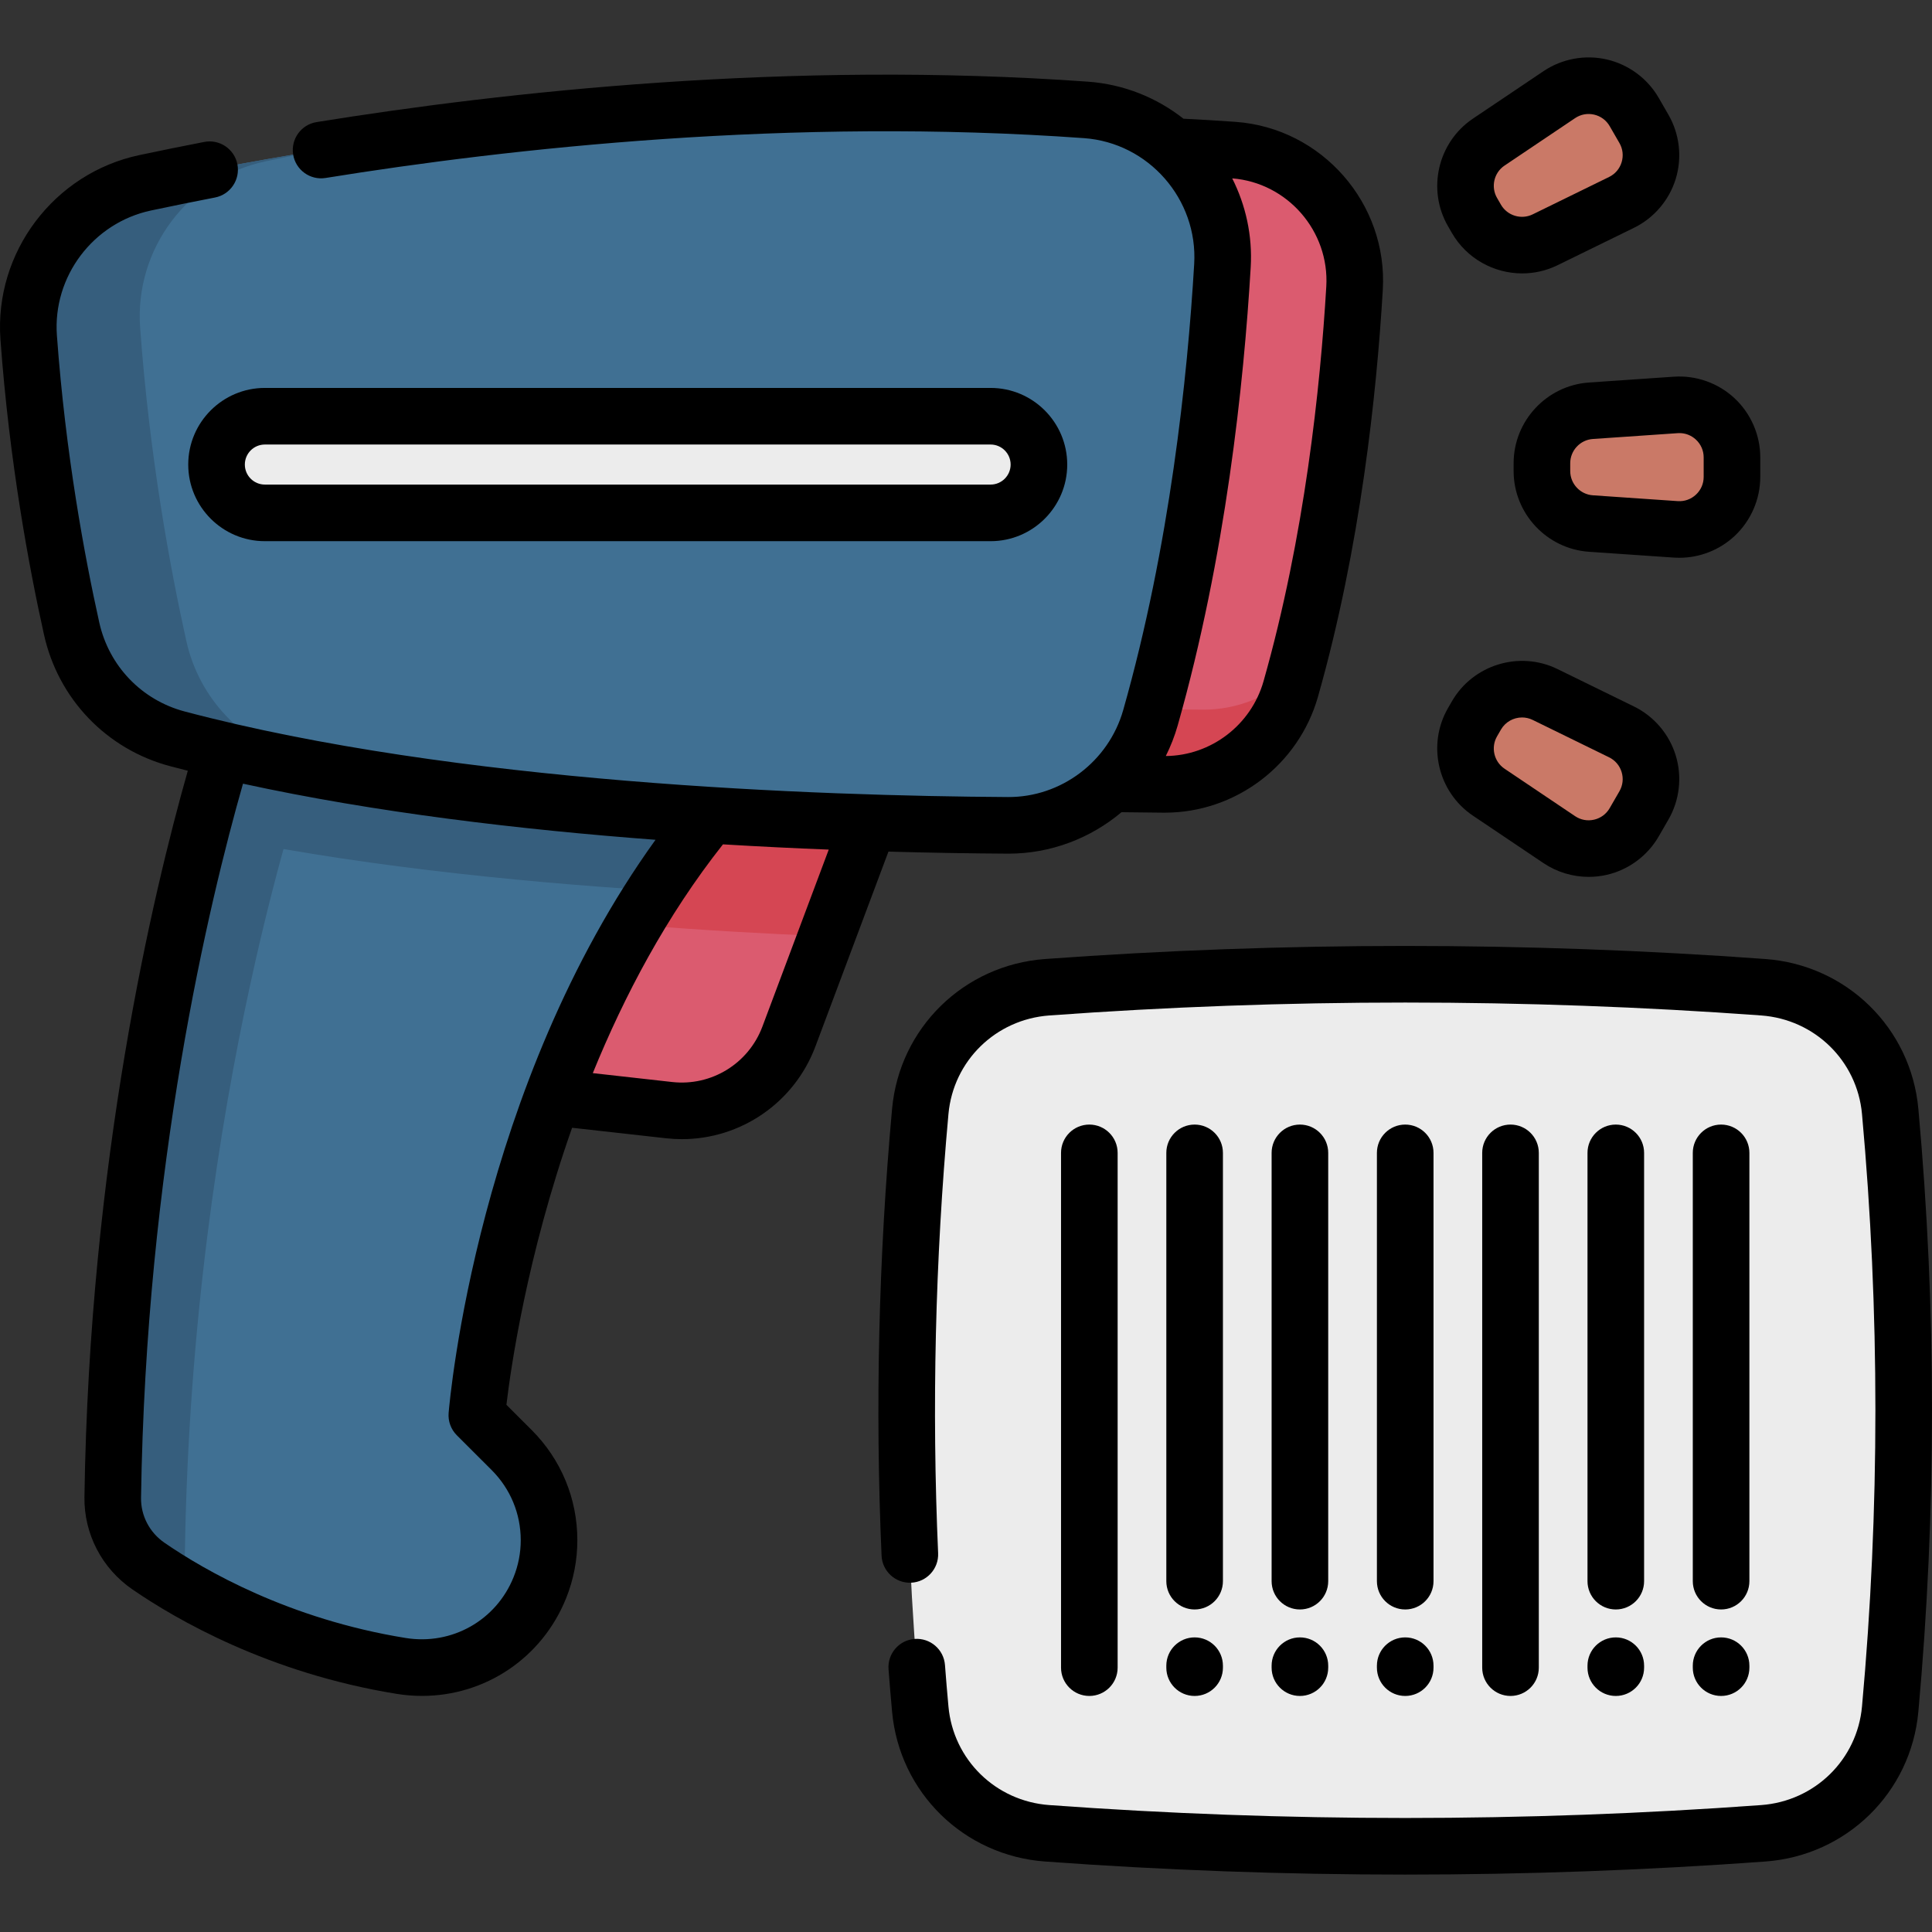 <svg id="Capa_1" enable-background="new 0 0 511.984 511.984" height="512" viewBox="0 0 511.984 511.984" width="512" xmlns="http://www.w3.org/2000/svg"><rect x="0" y="0" width="511.984" height="511.984" fill="#333333" stroke="none"/><g><g><g><path d="m467.238 261.614c-63.242-4.61-126.484-4.61-189.726 0-17.751 1.294-32.044 15.201-33.655 32.926-4.799 52.788-4.799 105.577 0 158.366 1.611 17.725 15.904 31.632 33.655 32.926 63.242 4.61 126.484 4.61 189.726 0 17.751-1.294 32.044-15.202 33.655-32.926 4.799-52.789 4.799-105.577 0-158.366-1.611-17.725-15.904-31.632-33.655-32.926z" fill="#ececec"/></g><g><path d="m246.975 173.475-27.966 74.636-9.965 26.59c-4.882 12.999-17.961 21.035-31.763 19.488l-61.869-6.931-.06-47.836-.08-65.947z" fill="#db5b6f"/><path d="m246.975 173.475-27.966 74.636c-30.789-1.245-67.524-3.747-103.657-8.689l-.08-65.947z" fill="#d54653"/><path d="m173.594 236.007c-40.914 63.084-47.243 139.037-47.243 139.037l9.252 9.241c6.449 6.459 9.885 15.088 9.885 23.878 0 4.229-.794 8.488-2.431 12.567-5.886 14.666-21.165 23.264-36.765 20.743-31.813-5.143-54.897-18.162-66.952-26.449-5.997-4.119-9.573-10.939-9.473-18.212 1.125-76.545 13.832-139.569 23.205-176.063 5.615-21.889 10.035-34.234 10.035-34.234l137.65 15.62c-10.427 10.427-19.418 21.918-27.163 33.872z" fill="#407093"/><path d="m200.757 202.134c-10.427 10.427-19.417 21.919-27.162 33.873-38.343-2.431-81.688-6.951-120.523-15.259 5.615-21.889 10.035-34.234 10.035-34.234z" fill="#365e7d"/><path d="m200.75 202.137c-3.827 3.827-7.464 7.795-10.909 11.884l-107.615-12.216s-31.442 87.866-33.24 210.308c-.05 3.687.844 7.263 2.531 10.427-4.832-2.682-8.91-5.274-12.175-7.514-5.997-4.119-9.573-10.939-9.473-18.212 1.798-122.442 33.24-210.298 33.24-210.298z" fill="#365e7d"/><path d="m358.948 76.367c-1.604 27.161-5.844 67.283-16.909 106.223-4.265 15.011-17.96 25.364-33.565 25.269-42.479-.257-129.832-3.067-195.053-20.332-12.474-3.302-22.046-13.317-24.845-25.914-3.551-15.982-8.037-40.321-10.08-68.376-1.256-17.249 10.459-32.752 27.377-36.343 43.109-9.15 129.641-23.687 221.033-17.118 18.893 1.36 33.159 17.683 32.042 36.591z" fill="#db5b6f"/><path d="m343.289 178.046c-.402 1.517-.824 3.034-1.256 4.54-4.259 15.018-17.961 25.364-33.561 25.274-42.481-.261-129.835-3.064-195.059-20.332-12.466-3.305-22.039-13.32-24.842-25.917-3.546-15.982-8.036-40.322-10.075-68.378-.774-10.588 3.345-20.523 10.558-27.444-.382 2.491-.492 5.053-.301 7.655 2.049 28.057 6.529 52.396 10.085 68.378 2.793 12.597 12.366 22.612 24.842 25.907 65.224 17.268 152.577 20.081 195.049 20.332 9.442.06 18.181-3.706 24.56-10.015z" fill="#d54653"/><path d="m323.938 70.401c-1.809 30.637-6.592 75.893-19.072 119.816-4.811 16.932-20.259 28.609-37.861 28.503-47.916-.29-146.446-3.46-220.014-22.934-14.071-3.725-24.867-15.021-28.024-29.23-4.005-18.028-9.065-45.481-11.37-77.126-1.417-19.456 11.797-36.943 30.88-40.993 48.626-10.321 146.231-26.718 249.318-19.308 21.311 1.531 37.403 19.943 36.143 41.272z" fill="#407093"/><path d="m106.974 207.742c-20.784-3.074-41.196-6.981-59.98-11.954-14.073-3.727-24.872-15.017-28.026-29.232-4.008-18.021-9.071-45.475-11.371-77.127-1.417-19.447 11.792-36.936 30.878-40.984 12.416-2.632 28.016-5.666 46.088-8.599-5.083 1.005-9.814 1.979-14.184 2.903-20.543 4.36-34.767 23.175-33.24 44.119 2.481 34.063 7.926 63.616 12.245 83.024 3.395 15.289 15.018 27.454 30.156 31.462 8.85 2.34 18.031 4.459 27.434 6.388z" fill="#365e7d"/><path d="m262.503 135.912h-192.322c-7.072 0-12.806-5.733-12.806-12.806 0-7.072 5.733-12.806 12.806-12.806h192.322c7.072 0 12.806 5.733 12.806 12.806-.001 7.073-5.734 12.806-12.806 12.806z" fill="#ececec"/></g><g fill="#ca7967"><path d="m408.603 122.755v2.078c0 7.328 5.674 13.404 12.984 13.905l22.486 1.542c8.054.552 14.892-5.832 14.892-13.905v-5.163c0-8.073-6.838-14.458-14.892-13.905l-22.486 1.542c-7.31.502-12.984 6.579-12.984 13.906z"/><path d="m391.251 189.592-1.039 1.799c-3.664 6.346-1.788 14.445 4.292 18.535l18.703 12.579c6.699 4.506 15.813 2.395 19.849-4.596l2.581-4.471c4.037-6.992 1.307-15.94-5.944-19.488l-20.245-9.907c-6.581-3.222-14.533-.797-18.197 5.549z"/><path d="m390.212 56.196 1.039 1.799c3.664 6.346 11.616 8.771 18.197 5.55l20.245-9.907c7.252-3.549 9.981-12.497 5.944-19.488l-2.581-4.471c-4.037-6.992-13.15-9.102-19.849-4.596l-18.703 12.579c-6.08 4.089-7.956 12.189-4.292 18.534z"/></g></g><g><path d="m508.37 293.86c-1.949-21.449-19.014-38.154-40.574-39.721-63.315-4.615-127.516-4.616-190.819 0-21.562 1.567-38.626 18.272-40.575 39.721-3.574 39.28-4.51 79.115-2.784 118.399.182 4.139 3.71 7.346 7.822 7.164 4.138-.182 7.346-3.684 7.164-7.822-1.697-38.614-.776-77.77 2.737-116.382 1.281-14.102 12.52-25.086 26.725-26.119 62.582-4.562 126.05-4.562 188.642 0 14.204 1.032 25.443 12.017 26.726 26.119 4.736 52.093 4.736 104.919 0 157.012-1.282 14.102-12.521 25.086-26.727 26.119-62.592 4.562-126.06 4.562-188.642 0-14.204-1.032-25.443-12.017-26.725-26.126-.333-3.628-.643-7.325-.92-10.988-.312-4.13-3.908-7.224-8.043-6.914-4.13.312-7.226 3.913-6.914 8.043.283 3.745.599 7.524.939 11.224 1.949 21.449 19.013 38.154 40.574 39.721 31.656 2.308 63.525 3.461 95.407 3.461 31.873 0 63.759-1.154 95.412-3.46 21.562-1.567 38.626-18.272 40.575-39.721 4.818-52.996 4.818-106.736 0-159.73z"/><path d="m296.175 441.932v-136.418c0-4.142-3.357-7.5-7.5-7.5s-7.5 3.358-7.5 7.5v136.417c0 4.142 3.357 7.5 7.5 7.5s7.5-3.357 7.5-7.499z"/><path d="m316.578 426.512c4.143 0 7.5-3.358 7.5-7.5v-113.498c0-4.142-3.357-7.5-7.5-7.5s-7.5 3.358-7.5 7.5v113.498c0 4.142 3.357 7.5 7.5 7.5z"/><path d="m344.48 426.512c4.143 0 7.5-3.358 7.5-7.5v-113.498c0-4.142-3.357-7.5-7.5-7.5s-7.5 3.358-7.5 7.5v113.498c0 4.142 3.358 7.5 7.5 7.5z"/><path d="m372.384 426.512c4.143 0 7.5-3.358 7.5-7.5v-113.498c0-4.142-3.357-7.5-7.5-7.5s-7.5 3.358-7.5 7.5v113.498c0 4.142 3.357 7.5 7.5 7.5z"/><path d="m309.078 441.932c0 4.142 3.357 7.5 7.5 7.5s7.5-3.358 7.5-7.5v-.52c0-4.142-3.357-7.5-7.5-7.5s-7.5 3.358-7.5 7.5z"/><path d="m336.98 441.932c0 4.142 3.357 7.5 7.5 7.5s7.5-3.358 7.5-7.5v-.52c0-4.142-3.357-7.5-7.5-7.5s-7.5 3.358-7.5 7.5z"/><path d="m364.884 441.932c0 4.142 3.357 7.5 7.5 7.5s7.5-3.358 7.5-7.5v-.52c0-4.142-3.357-7.5-7.5-7.5s-7.5 3.358-7.5 7.5z"/><path d="m420.69 441.932c0 4.142 3.357 7.5 7.5 7.5s7.5-3.358 7.5-7.5v-.52c0-4.142-3.357-7.5-7.5-7.5s-7.5 3.358-7.5 7.5z"/><path d="m448.594 441.932c0 4.142 3.357 7.5 7.5 7.5s7.5-3.358 7.5-7.5v-.52c0-4.142-3.357-7.5-7.5-7.5s-7.5 3.358-7.5 7.5z"/><path d="m407.787 441.932v-136.418c0-4.142-3.357-7.5-7.5-7.5s-7.5 3.358-7.5 7.5v136.417c0 4.142 3.357 7.5 7.5 7.5s7.5-3.357 7.5-7.499z"/><path d="m428.19 426.512c4.143 0 7.5-3.358 7.5-7.5v-113.498c0-4.142-3.357-7.5-7.5-7.5s-7.5 3.358-7.5 7.5v113.498c0 4.142 3.358 7.5 7.5 7.5z"/><path d="m456.094 426.512c4.143 0 7.5-3.358 7.5-7.5v-113.498c0-4.142-3.357-7.5-7.5-7.5s-7.5 3.358-7.5 7.5v113.498c0 4.142 3.357 7.5 7.5 7.5z"/><path d="m266.964 226.219c.097 0 .192.001.289.001 11.21 0 21.737-4.078 29.946-10.984 3.595.055 7.294.097 11.239.125h.242c18.767-.001 35.436-12.604 40.587-30.725 11.272-39.683 15.563-80.539 17.179-107.827 1.351-22.894-16.141-42.864-39-44.517-4.925-.35-9.464-.621-13.823-.832-7.048-5.549-15.742-9.128-25.284-9.813-79.02-5.679-154.792 2.688-204.444 10.707-4.089.661-6.869 4.511-6.208 8.6.661 4.09 4.516 6.869 8.6 6.208 48.865-7.892 123.4-16.129 200.977-10.553 17.114 1.229 30.214 16.188 29.2 33.347-1.77 29.957-6.47 74.782-18.808 118.213-3.881 13.659-16.499 23.159-30.6 23.05-50.618-.306-146.266-3.66-218.134-22.68-11.395-3.021-20.062-12.065-22.621-23.608-3.851-17.314-8.923-44.562-11.221-76.044-1.132-15.616 9.601-29.851 24.962-33.11 5.831-1.234 11.369-2.357 16.932-3.434 4.067-.787 6.725-4.722 5.938-8.789-.787-4.066-4.725-6.726-8.789-5.938-5.649 1.094-11.271 2.234-17.191 3.487-22.656 4.806-38.483 25.816-36.811 48.872 2.364 32.389 7.58 60.41 11.538 78.207 3.776 17.037 16.583 30.393 33.423 34.857 1.552.411 3.119.812 4.691 1.208-9.253 32.569-26.096 103.579-27.397 192.461-.135 9.774 4.623 18.932 12.723 24.495 11.616 7.986 36.158 22.201 70.004 27.673 2.263.366 4.515.544 6.741.544 16.666 0 31.797-9.989 38.182-25.896 1.972-4.91 2.971-10.078 2.971-15.361 0-11.015-4.289-21.376-12.084-29.184l-6.712-6.706c1.16-9.766 5.418-39.37 17.405-73.412l24.85 2.78c1.423.16 2.839.238 4.244.238 15.605 0 29.78-9.643 35.378-24.546l19.361-51.655c11.703.33 22.348.485 31.525.541zm64.474-155.378c.498-8.428-1.325-16.49-4.895-23.571 14.625 1.15 25.794 13.967 24.927 28.655-1.57 26.54-5.73 66.232-16.633 104.611-3.301 11.611-13.919 19.703-25.898 19.814 1.279-2.56 2.343-5.257 3.146-8.082 12.709-44.734 17.539-90.724 19.353-121.427zm-210.378 309.509 9.245 9.235c4.96 4.968 7.692 11.565 7.692 18.578 0 3.359-.636 6.647-1.892 9.773-4.606 11.477-16.367 18.109-28.608 16.133-30.951-5.004-53.32-17.953-63.902-25.228-3.96-2.719-6.285-7.178-6.22-11.919 1.286-87.812 18.012-157.72 27.018-189.244 34.962 7.628 73.562 12.182 109.321 14.868-47.11 65.396-54.52 148.185-54.827 151.875-.184 2.2.611 4.369 2.173 5.929zm80.972-108.285c-3.682 9.804-13.513 15.835-23.908 14.671l-21.031-2.354c8.324-20.453 19.512-41.685 34.494-60.627 9.702.585 19.092 1.041 28.031 1.392z"/><path d="m49.884 123.107c0 11.197 9.109 20.306 20.306 20.306h192.322c11.196 0 20.306-9.109 20.306-20.306s-9.109-20.306-20.306-20.306h-192.322c-11.197-.001-20.306 9.109-20.306 20.306zm20.306-5.307h192.322c2.926 0 5.306 2.38 5.306 5.306s-2.38 5.306-5.306 5.306h-192.322c-2.926 0-5.306-2.38-5.306-5.306s2.38-5.306 5.306-5.306z"/><path d="m443.569 99.825-22.486 1.542c-11.198.768-19.971 10.163-19.971 21.388v2.078c0 11.225 8.772 20.62 19.971 21.388l22.486 1.542c.485.033.97.05 1.453.05 5.404 0 10.674-2.061 14.645-5.768 4.326-4.04 6.808-9.75 6.808-15.669v-5.163c0-5.918-2.481-11.629-6.807-15.668-4.325-4.041-10.197-6.127-16.099-5.72zm5.862 16.683c1.318 1.23 2.044 2.902 2.044 4.705v5.163c0 1.804-.726 3.475-2.044 4.706-1.319 1.231-3.041 1.84-4.834 1.717l-22.486-1.542c-3.363-.23-5.998-3.052-5.998-6.423v-2.078c0-3.371 2.635-6.192 5.998-6.423l22.485-1.542c.152-.01.305-.016.455-.016 1.633-.001 3.173.606 4.38 1.733z"/><path d="m390.327 216.149 18.703 12.579c3.559 2.394 7.753 3.646 11.988 3.646 1.608 0 3.224-.181 4.812-.548 5.766-1.335 10.771-5.041 13.73-10.167l2.581-4.471c2.959-5.126 3.666-11.312 1.939-16.974-1.727-5.661-5.767-10.399-11.082-13.001l-20.245-9.907c-10.083-4.935-22.376-1.184-27.989 8.536l-1.039 1.8c-5.612 9.721-2.711 22.243 6.602 28.507zm6.389-21.007 1.039-1.799c1.184-2.049 3.355-3.215 5.593-3.215.949 0 1.91.21 2.812.652l20.245 9.907c1.62.792 2.802 2.179 3.328 3.904s.319 3.536-.582 5.098l-2.581 4.47c-.902 1.562-2.366 2.647-4.124 3.054-1.759.408-3.549.076-5.045-.93l-18.703-12.579c-2.797-1.883-3.667-5.643-1.982-8.562z"/><path d="m383.725 59.947 1.039 1.799c3.94 6.825 11.174 10.706 18.623 10.706 3.161 0 6.362-.699 9.366-2.169l20.245-9.907c5.315-2.602 9.355-7.34 11.082-13.001s1.02-11.848-1.939-16.973l-2.581-4.472c-2.96-5.125-7.964-8.831-13.73-10.166-5.767-1.336-11.89-.206-16.8 3.097l-18.704 12.579c-9.312 6.263-12.212 18.785-6.601 28.507 0-.001 0 0 0 0zm14.973-16.062 18.703-12.579c1.497-1.006 3.286-1.337 5.046-.93 1.757.407 3.221 1.491 4.123 3.053l2.581 4.472c.901 1.562 1.108 3.372.582 5.097s-1.708 3.112-3.328 3.904l-20.245 9.908c-3.029 1.48-6.72.355-8.405-2.564l-1.039-1.798c-1.685-2.92-.815-6.682 1.982-8.563z"/></g></g></svg>